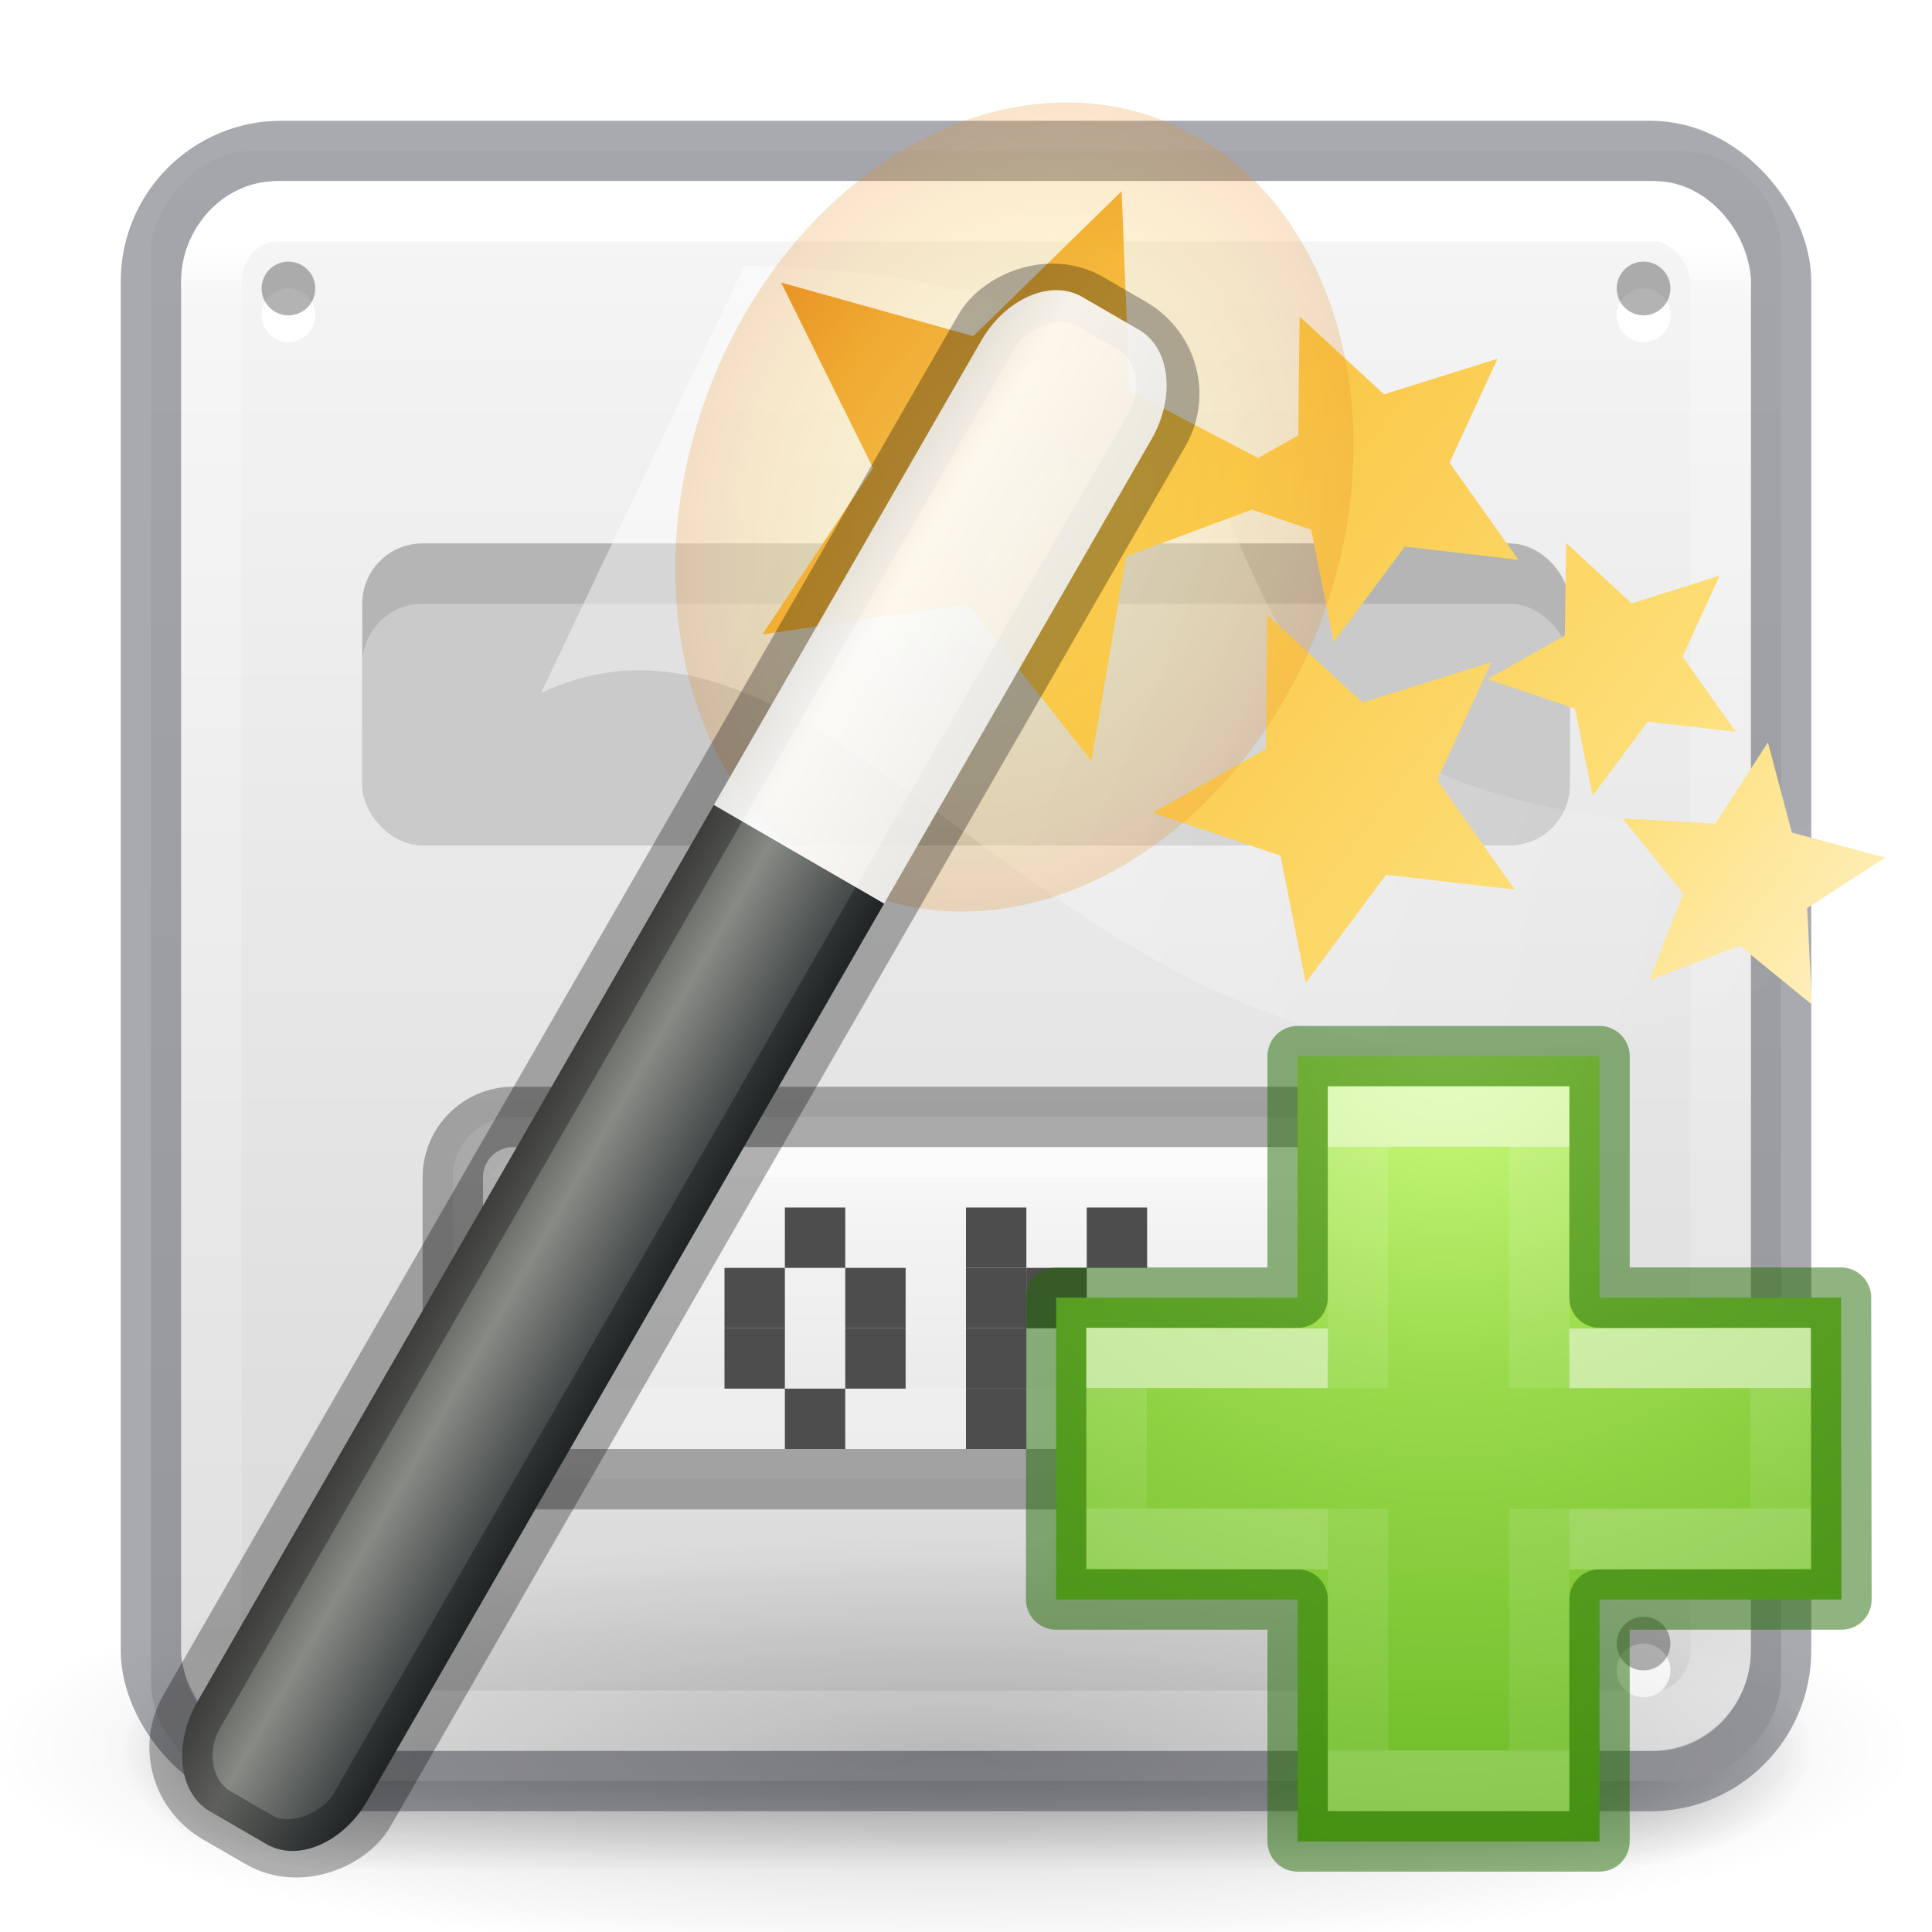 <svg viewBox="0 0 32 32" xmlns="http://www.w3.org/2000/svg" xmlns:xlink="http://www.w3.org/1999/xlink"><linearGradient id="a" gradientTransform="matrix(1.054 0 0 1.22 -.878 -4.413)" gradientUnits="userSpaceOnUse" x1="16" x2="16" y1="18.5" y2="25"><stop offset="0" stop-color="#fafafa"/><stop offset="1" stop-color="#e1e1e1"/></linearGradient><linearGradient id="b" gradientTransform="matrix(.856 0 0 .963 21.325 .239)" gradientUnits="userSpaceOnUse" x1="16.5" x2="16.5" y1="20" y2="23"><stop offset="0" stop-color="#fff"/><stop offset="0" stop-color="#fff" stop-opacity=".235"/><stop offset="1" stop-color="#fff" stop-opacity=".157"/><stop offset="1" stop-color="#fff" stop-opacity=".392"/></linearGradient><linearGradient id="c" gradientUnits="userSpaceOnUse" x1="5.118" x2=".443" y1="2.027" y2="4.052"><stop offset="0" stop-color="#fff"/><stop offset="1" stop-color="#fff" stop-opacity="0"/></linearGradient><radialGradient id="d" cx="6.703" cy="73.616" gradientTransform="matrix(.586 0 0 .128 .372 -1.763)" gradientUnits="userSpaceOnUse" r="7.228"><stop offset="0"/><stop offset="1" stop-opacity="0"/></radialGradient><linearGradient id="e" gradientUnits="userSpaceOnUse" x1=".264" x2="5.228" xlink:href="#f" y1="4.618" y2=".915"/><linearGradient id="f"><stop offset="0" stop-color="#fff3cb"/><stop offset=".262" stop-color="#fdde76"/><stop offset=".661" stop-color="#f9c440"/><stop offset="1" stop-color="#e48b20"/></linearGradient><radialGradient id="g" cx="32.5" cy="16.563" gradientTransform="matrix(.136 .329 -.258 .113 11.15 .462)" gradientUnits="userSpaceOnUse" r="14.438" xlink:href="#f"/><filter id="h" color-interpolation-filters="sRGB" height="1.324" width="1.387" x="-.193" y="-.162"><feGaussianBlur stdDeviation=".678"/></filter><linearGradient id="i" gradientTransform="matrix(.267 0 0 1.158 9.316 -10.704)" gradientUnits="userSpaceOnUse" x1="-32.957" x2="-25.474" y1="27.389" y2="27.389"><stop offset="0" stop-color="#2e3436"/><stop offset=".644" stop-color="#888a85"/><stop offset="1" stop-color="#555753"/></linearGradient><linearGradient id="j" gradientTransform="matrix(.776 .239 -.316 .567 -20.168 4.55)" gradientUnits="userSpaceOnUse" x1="27.528" x2="30.42" y1="4.167" y2="2.949"><stop offset="0" stop-color="#eeeeec"/><stop offset=".789" stop-color="#fff"/><stop offset="1" stop-color="#eeeeec"/></linearGradient><radialGradient id="k" cx="65.325" cy="48.709" gradientTransform="matrix(0 .686 -.746 0 60.288 -27.737)" gradientUnits="userSpaceOnUse" r="31"><stop offset="0" stop-color="#d1ff82"/><stop offset=".262" stop-color="#9bdb4d"/><stop offset=".661" stop-color="#68b723"/><stop offset="1" stop-color="#3a9104"/></radialGradient><linearGradient id="l" gradientTransform="matrix(.423 0 0 .385 14.545 15.083)" gradientUnits="userSpaceOnUse" x1="24.139" x2="24.139" xlink:href="#m" y1="10.171" y2="36.136"/><linearGradient id="m"><stop offset="0" stop-color="#fff"/><stop offset="0" stop-color="#fff" stop-opacity=".235"/><stop offset="1" stop-color="#fff" stop-opacity=".157"/><stop offset="1" stop-color="#fff" stop-opacity=".392"/></linearGradient><linearGradient id="n" gradientTransform="matrix(.388 0 0 .418 15.3 14.318)" gradientUnits="userSpaceOnUse" x1="24.139" x2="24.139" xlink:href="#m" y1="20.749" y2="25.528"/><radialGradient id="o" cx="4.993" cy="43.5" gradientTransform="matrix(2.004 0 0 1.4 27.988 -17.4)" gradientUnits="userSpaceOnUse" r="2.5" xlink:href="#p"/><linearGradient id="p"><stop offset="0" stop-color="#181818"/><stop offset="1" stop-color="#181818" stop-opacity="0"/></linearGradient><radialGradient id="q" cx="4.993" cy="43.5" gradientTransform="matrix(2.004 0 0 1.4 -20.012 -104.4)" gradientUnits="userSpaceOnUse" r="2.5" xlink:href="#p"/><linearGradient id="r" gradientUnits="userSpaceOnUse" x1="25.058" x2="25.058" y1="47.028" y2="39.999"><stop offset="0" stop-color="#181818" stop-opacity="0"/><stop offset=".5" stop-color="#181818"/><stop offset="1" stop-color="#181818" stop-opacity="0"/></linearGradient><linearGradient id="s" gradientUnits="userSpaceOnUse" x1="14.265" x2="14.265" y1=".639" y2="-32.688"><stop offset="0" stop-color="#fafafa"/><stop offset="1" stop-color="#d4d4d4"/></linearGradient><linearGradient id="t" gradientTransform="matrix(.676 0 0 .676 -.216 -.216)" gradientUnits="userSpaceOnUse" x1="24" x2="24" y1="6.24" y2="41.76"><stop offset="0" stop-color="#fff"/><stop offset=".04" stop-color="#fff" stop-opacity=".235"/><stop offset=".958" stop-color="#fff" stop-opacity=".157"/><stop offset="1" stop-color="#fff" stop-opacity=".392"/></linearGradient><g opacity=".4" transform="matrix(.737 0 0 .571 -1.684 4.143)"><path d="m38 40h5v7h-5z" fill="url(#o)"/><path d="m-10-47h5v7h-5z" fill="url(#q)" transform="scale(-1)"/><path d="m10 40h28v7h-28z" fill="url(#r)"/></g><rect fill="url(#s)" height="27" rx="1.678" stroke-width="1.038" transform="scale(1 -1)" width="27" x="2.5" y="-29.5"/><rect fill="none" height="27" opacity=".5" rx="2.16" stroke="#555761" stroke-linecap="round" stroke-linejoin="round" width="27" x="2.5" y="2.5"/><rect fill="none" height="25" rx="1.087" ry="1.19" stroke="url(#t)" stroke-linecap="round" stroke-linejoin="round" width="25" x="3.5" y="3.5"/><g fill-rule="evenodd"><path d="m5.222 5.222a.444.444 0 0 1 -.889 0 .444.444 0 1 1 .889 0z" fill="#fff"/><path d="m5.222 4.778a.444.444 0 0 1 -.889 0 .444.444 0 1 1 .889 0z" opacity=".3"/><path d="m27.667 5.222a.444.444 0 0 1 -.889 0 .444.444 0 1 1 .889 0z" fill="#fff"/><path d="m27.667 4.778a.444.444 0 0 1 -.889 0 .444.444 0 1 1 .889 0z" opacity=".3"/><path d="m5.222 27.667a.444.444 0 0 1 -.889 0 .444.444 0 1 1 .889 0z" fill="#fff"/><path d="m5.222 27.222a.444.444 0 0 1 -.889 0 .444.444 0 1 1 .889 0z" opacity=".3"/><path d="m27.667 27.667a.444.444 0 0 1 -.889 0 .444.444 0 1 1 .889 0z" fill="#fff"/><path d="m27.667 27.222a.444.444 0 0 1 -.889 0 .444.444 0 1 1 .889 0z" opacity=".3"/></g><rect fill="#b5b5b5" height="5" rx="1" width="20" x="6" y="9"/><rect fill="#cacaca" height="4" rx="1" width="20" x="6" y="10"/><rect fill="url(#a)" height="6" rx="1" stroke="#656565" stroke-linecap="round" stroke-linejoin="round" stroke-opacity=".53" width="17" x="7.5" y="18.5"/><rect fill="none" height="6" opacity=".5" rx="1.061" ry="1.007" width="17" x="7.5" y="18.5"/><rect fill="none" height="4" rx=".492" ry=".5" stroke="url(#b)" stroke-linecap="round" stroke-linejoin="round" stroke-opacity=".53" width="15" x="8.5" y="19.5"/><g fill="#4d4d4d"><path d="m12 21h1v1h-1z"/><path d="m13 20h1v1h-1z"/><path d="m14 21h1v1h-1z"/><path d="m12 22h1v1h-1z"/><path d="m14 22h1v1h-1z"/><path d="m13 23h1v1h-1z"/><path d="m16 20h1v1h-1z"/><path d="m16 21h1v1h-1z"/><path d="m16 22h1v1h-1z"/><path d="m16 23h1v1h-1z"/><path d="m18 20h1v1h-1z"/><path d="m17 21h1v1h-1z"/><path d="m18 22h1v1h-1z"/><path d="m18 23h1v1h-1z"/></g><g transform="matrix(-3.78 0 0 3.78 32 0)"><g stroke-width=".265"><path d="m-.043 3.607c4.591.291 1.698-2.359 5.246-2.444l.892 1.873c-1.619-.755-2.727 3.123-6.158.844z" fill="url(#c)" fill-rule="evenodd" opacity=".444"/><path d="m8.531 7.668c0 .511-1.895.926-4.233.926-2.338 0-4.233-.415-4.233-.926 0-.512 1.895-.926 4.233-.926 2.338 0 4.233.414 4.233.926z" fill="url(#d)" opacity=".2"/><path d="m3.551.838-.035.874-.563.295-.176-.099-.006-.521-.37.341-.497-.156.21.456-.302.425.498-.058.312.419.098-.493.26-.088.551.205.152.896.543-.686.899.132-.485-.729.403-.813-.842.235zm-1.948 1.541-.287.265-.386-.122.163.355-.234.33.387-.045.241.325.077-.382.384-.129-.339-.191zm1.31.315-.418.384-.564-.176.237.516-.34.48.564-.065.352.473.111-.557.559-.188-.495-.279zm-2.194.559-.105.395-.409.11.342.221-.021.423.316-.258.396.152-.148-.381.266-.329-.407.023z" fill="url(#e)"/></g><path d="m13.263 17.77c-2.056.9-4.6-.495-5.686-3.117-1.084-2.622-.297-5.478 1.76-6.38 2.055-.9 4.6.495 5.685 3.118 1.084 2.623.297 5.48-1.76 6.38z" fill="url(#g)" filter="url(#h)" opacity=".483" transform="matrix(.353 0 0 .353 .032 -2.375)"/><g transform="matrix(.373 -.216 .182 .316 1.129 -1.621)"><path d="m.5 18v12.438c0 .58.297 1.062.667 1.062h.666c.37 0 .667-.48.667-1.063v-12.437z" fill="url(#i)" fill-rule="evenodd"/><rect fill="none" height="21" opacity=".3" rx=".749" ry=".929" stroke="#000" stroke-width=".667" width="2" x=".5" y="10.5"/><path d="m1.167 10.5c-.37 0-.667.48-.667 1.063v6.437h2v-6.438c0-.58-.297-1.062-.667-1.062z" fill="url(#j)" fill-rule="evenodd" opacity=".9"/></g></g><g transform="translate(-.007 -.007)"><path d="m21.5 21.5v-4h5v4h4l.007 5h-4.007v4.007h-5v-4.007h-4v-5z" fill="url(#k)" stroke="#206b00" stroke-linecap="round" stroke-linejoin="round" stroke-opacity=".502"/><g fill="none"><path d="m22.5 23.003v-4.503h3v4.497m0 2.003v4.5h-3v-4.5" opacity=".5" stroke="url(#l)"/><path d="m26 22.512 3.5-.01v2.987l-3.5.01m-4 0-3.5-.01v-2.989l3.5.012" opacity=".5" stroke="url(#n)"/></g></g></svg>